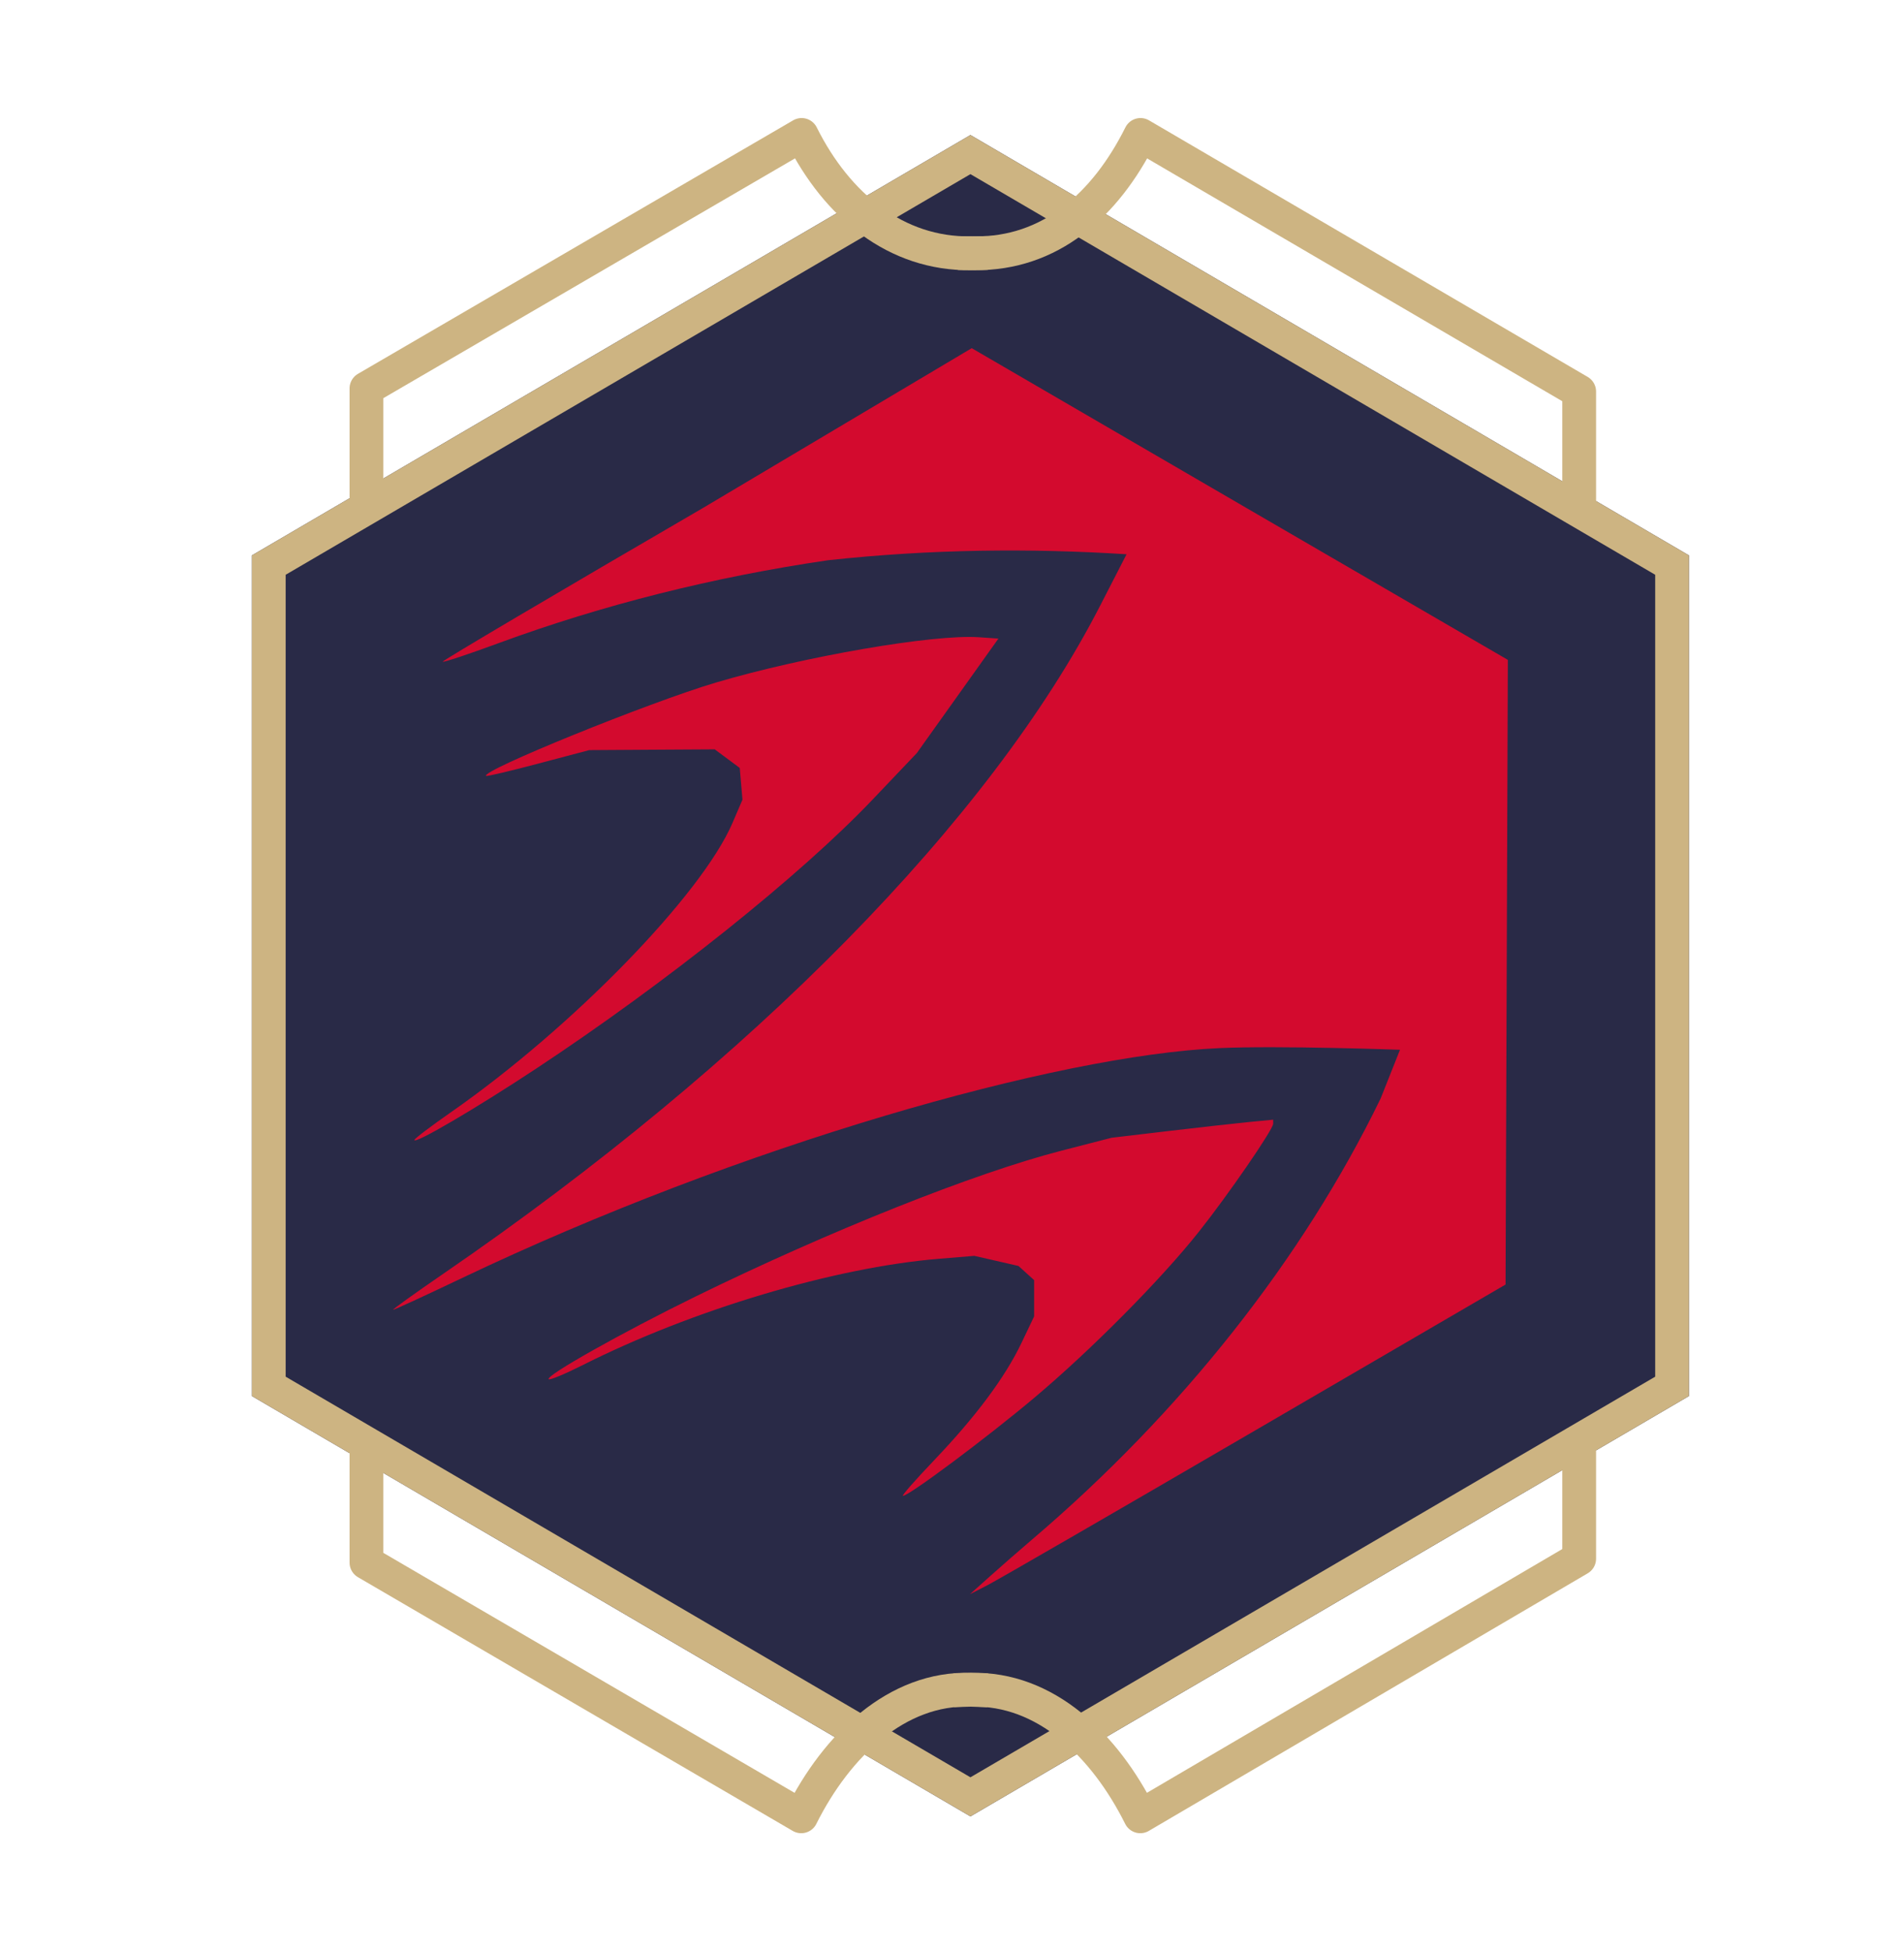 <?xml version="1.0" encoding="UTF-8" standalone="no"?>
<!DOCTYPE svg PUBLIC "-//W3C//DTD SVG 1.1//EN" "http://www.w3.org/Graphics/SVG/1.1/DTD/svg11.dtd">
<svg width="100%" height="100%" viewBox="0 0 564 578" version="1.1" xmlns="http://www.w3.org/2000/svg" xmlns:xlink="http://www.w3.org/1999/xlink" xml:space="preserve" xmlns:serif="http://www.serif.com/" style="fill-rule:evenodd;clip-rule:evenodd;stroke-linecap:square;stroke-linejoin:round;stroke-miterlimit:1.5;">
    <g transform="matrix(1,0,0,1,-1874,0)">
        <g transform="matrix(3.216,0,0,4.322,3388.43,143.658)">
            <rect id="Ruby" x="-470.942" y="-33.24" width="175.271" height="133.568" style="fill:none;"/>
            <g id="Ruby1" serif:id="Ruby">
                <g transform="matrix(1.921,0,0,1.43,-1098.02,-166.896)">
                    <g transform="matrix(1,0,0,1,253.453,0)">
                        <g transform="matrix(1.079,0,0,1.074,-12.485,-9.531)">
                            <path d="M122.349,101.924L154.277,120.675L154.277,158.177L122.349,176.928L90.42,158.177L90.42,120.675L122.349,101.924Z" style="fill:rgb(41,42,71);"/>
                            <path d="M122.349,101.924L154.277,120.675L154.277,158.177L122.349,176.928L90.42,158.177L90.42,120.675L122.349,101.924ZM122.349,103.669L91.92,121.54C91.92,121.54 91.92,157.312 91.92,157.312L122.349,175.183L152.778,157.312C152.778,152.258 152.778,126.594 152.778,121.54L122.349,103.669Z" style="fill:rgb(205,180,130);"/>
                        </g>
                        <g transform="matrix(1,0,0,-1,0,280.021)">
                            <path d="M90.57,116.472L90.57,111.693L111.417,99.537C113.117,102.939 116.013,105.721 119.546,105.6" style="fill:none;stroke:rgb(205,180,130);stroke-width:1.62px;"/>
                            <g transform="matrix(-1,0,0,1,239.287,0)">
                                <path d="M90.57,116.587L90.57,111.877L111.613,99.537C113.313,102.939 116.149,105.7 119.741,105.6" style="fill:none;stroke:rgb(205,180,130);stroke-width:1.62px;"/>
                            </g>
                        </g>
                        <g>
                            <path d="M90.57,116.867L90.57,112.077L111.436,99.932C113.135,103.334 115.982,105.652 119.546,105.6" style="fill:none;stroke:rgb(205,180,130);stroke-width:1.62px;"/>
                            <g transform="matrix(-1,0,0,1,239.287,0)">
                                <path d="M90.57,116.867L90.57,112.224L111.603,99.932C113.303,103.334 115.964,105.637 119.546,105.6" style="fill:none;stroke:rgb(205,180,130);stroke-width:1.62px;"/>
                            </g>
                        </g>
                    </g>
                    <g transform="matrix(0.283,6.13016e-35,0,-0.283,345.301,169.844)">
                        <path d="M97.73,0C97.73,0 103.695,5.379 108.23,9.234C133.531,30.75 154.113,56.765 167.312,83.918L170.594,92.168C170.594,92.168 150.209,92.908 140.031,92.453C112.399,91.219 58.844,75.996 11.566,53.472C5.426,50.547 0.227,48.152 0.008,48.152C-0.207,48.152 3.637,50.91 8.551,54.281C60.883,90.176 101.199,131.152 119.785,167.336L124.266,176.054C107.897,177.097 91.109,176.928 73.73,175.047C54.379,172.226 35.484,167.48 17.941,161.031C12.832,159.148 8.535,157.726 8.398,157.863C8.262,158 28.137,169.73 52.566,183.929L98.032,210.942L144.426,183.976L188.867,158.176L188.676,105.301L188.48,52.426L146.105,27.754C122.801,14.183 102.383,2.39 100.73,1.543L97.73,0ZM91.613,22.625C98.738,30.082 103.68,36.711 106.457,42.527L108.605,47.027L108.605,53.172L105.957,55.57L98.48,57.281L92.48,56.785C74.773,55.328 50.719,48.152 32.086,38.769C29.125,37.277 26.551,36.211 26.363,36.398C25.781,36.98 38.715,44.261 51.23,50.39C73.914,61.496 98.52,71.297 113.219,75.082L121.73,77.273L131.48,78.426C136.844,79.058 143.004,79.746 145.168,79.953L149.105,80.332L149.105,79.648C149.105,78.676 141.543,67.687 136.52,61.363C130.09,53.261 118.215,41.297 108.605,33.23C100.477,26.406 87.398,16.652 86.375,16.652C86.117,16.652 88.477,19.34 91.613,22.625ZM3.605,76.898C3.605,77.109 6.391,79.219 9.793,81.59C30.359,95.914 52.266,118.406 57.496,130.562L59.191,134.504L58.73,139.879L56.613,141.453L54.492,143.027L43.863,142.965L33.23,142.898L24.605,140.617C19.863,139.363 15.883,138.426 15.758,138.531C14.785,139.379 43.348,150.972 54.668,154.328C69.625,158.758 91.531,162.531 99.223,162.008L102.555,161.777L95.645,152.086L88.73,142.394L81.23,134.519C69.008,121.679 46.293,103.535 24.23,88.972C13.98,82.207 3.605,76.133 3.605,76.898Z" style="fill:rgb(211,10,46);fill-rule:nonzero;"/>
                    </g>
                </g>
            </g>
        </g>
    </g>
</svg>

